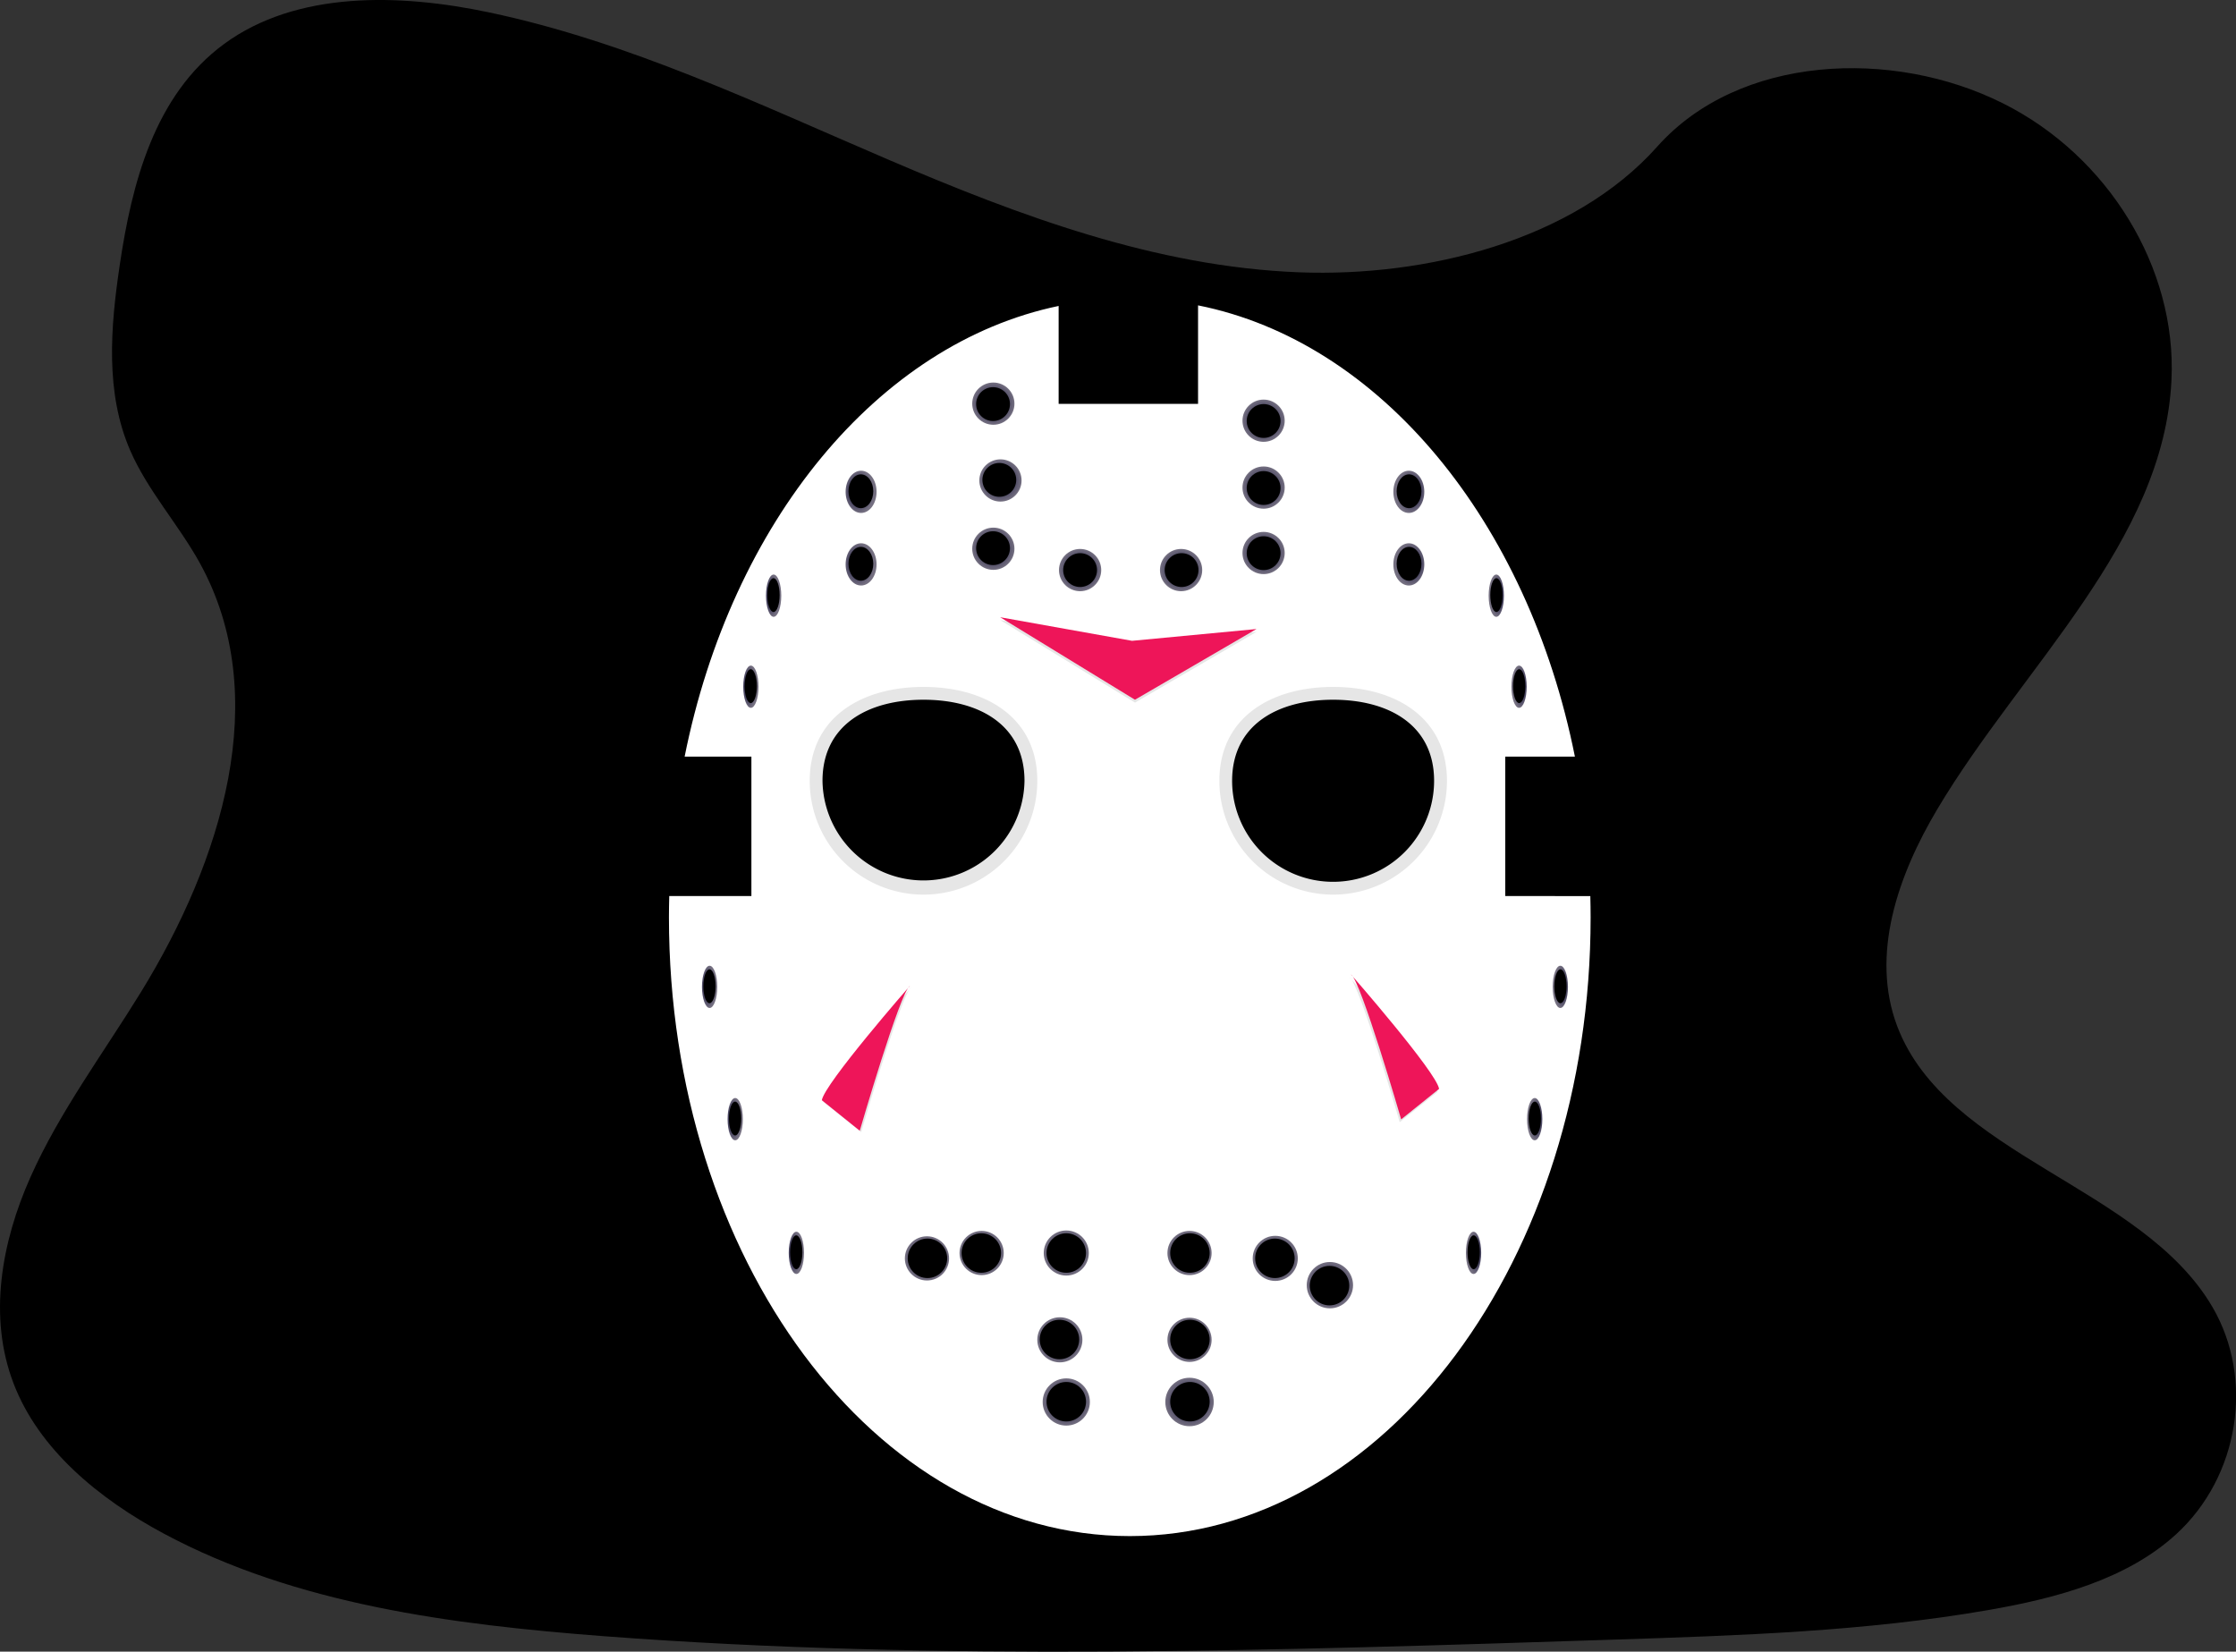 <svg xmlns="http://www.w3.org/2000/svg" xmlns:xlink="http://www.w3.org/1999/xlink" data-name="Layer 1" width="1156" height="853.87" viewBox="0 0 1156 853.87"><rect x="0" y="0" width="1156" height="853.87" fill="#333333" stroke="none"/><defs><radialGradient id="aa9bbbd4-ef44-4ca3-807a-29cf227bcd20-35" cx="513.55" cy="208.68" r="10.92" gradientUnits="userSpaceOnUse"><stop offset="0" stop-color="#212149"/><stop offset="0.27" stop-color="#201f45" stop-opacity="0.95"/><stop offset="0.63" stop-color="#1c183b" stop-opacity="0.81"/><stop offset="1" stop-color="#170f2c" stop-opacity="0.6"/></radialGradient><radialGradient id="f75c1103-dbdd-40e9-8416-4e642e18aa3d-36" cx="517.23" cy="248.39" r="10.92" xlink:href="#aa9bbbd4-ef44-4ca3-807a-29cf227bcd20-35"/><radialGradient id="ec36dd4b-0cc3-4d86-81db-93869b0f2b53-37" cx="513.55" cy="283.69" r="10.92" xlink:href="#aa9bbbd4-ef44-4ca3-807a-29cf227bcd20-35"/><radialGradient id="a08c9c89-6c7b-4448-9345-21cfa6153722-38" cx="491.25" cy="277.34" r="10.92" gradientTransform="translate(85.29 -23.07) scale(0.73 1)" xlink:href="#aa9bbbd4-ef44-4ca3-807a-29cf227bcd20-35"/><radialGradient id="f46b9fb5-5ad5-4ca4-9cd1-b2bf013e2a18-39" cx="491.25" cy="314.84" r="10.92" gradientTransform="translate(85.29 -23.07) scale(0.73 1)" xlink:href="#aa9bbbd4-ef44-4ca3-807a-29cf227bcd20-35"/><radialGradient id="fc3266a2-4bdb-4538-8728-bd62083ffd21-40" cx="536.66" cy="331.02" r="10.92" gradientTransform="translate(205.65 -23.07) scale(0.36 1)" xlink:href="#aa9bbbd4-ef44-4ca3-807a-29cf227bcd20-35"/><radialGradient id="fa09a408-e8f2-48b5-9115-b1d0155c2f4f-41" cx="504.16" cy="378.09" r="10.92" gradientTransform="translate(205.65 -23.07) scale(0.36 1)" xlink:href="#aa9bbbd4-ef44-4ca3-807a-29cf227bcd20-35"/><radialGradient id="fca221e4-dacf-4335-8ab4-56b46fb39daf-42" cx="445.26" cy="533.25" r="10.92" gradientTransform="translate(205.65 -23.07) scale(0.36 1)" xlink:href="#aa9bbbd4-ef44-4ca3-807a-29cf227bcd20-35"/><radialGradient id="f2997733-82f7-43b3-b4a2-9aeda5f60e4b-43" cx="481.82" cy="601.64" r="10.92" gradientTransform="translate(205.65 -23.07) scale(0.36 1)" xlink:href="#aa9bbbd4-ef44-4ca3-807a-29cf227bcd20-35"/><radialGradient id="ec2ecb09-d4ef-422b-ae79-01558496b342-44" cx="569.16" cy="670.77" r="10.92" gradientTransform="translate(205.65 -23.07) scale(0.36 1)" xlink:href="#aa9bbbd4-ef44-4ca3-807a-29cf227bcd20-35"/><radialGradient id="af02bd59-7446-488a-b8fc-bdc2c13ac0e6-45" cx="422.57" cy="533.25" r="10.92" gradientTransform="matrix(-0.36, 0, 0, 1, 959.68, -23.07)" xlink:href="#aa9bbbd4-ef44-4ca3-807a-29cf227bcd20-35"/><radialGradient id="b5addac3-d630-47be-b564-26fd2b071e44-46" cx="459.13" cy="601.64" r="10.92" gradientTransform="matrix(-0.36, 0, 0, 1, 959.68, -23.07)" xlink:href="#aa9bbbd4-ef44-4ca3-807a-29cf227bcd20-35"/><radialGradient id="e2b10429-1806-4563-a497-43955a3c409a-47" cx="546.46" cy="670.77" r="10.92" gradientTransform="matrix(-0.36, 0, 0, 1, 959.68, -23.07)" xlink:href="#aa9bbbd4-ef44-4ca3-807a-29cf227bcd20-35"/><radialGradient id="b449913b-a3bd-4b7e-b74e-3a16dce6057b-48" cx="480.03" cy="277.34" r="10.92" gradientTransform="matrix(-0.73, 0, 0, 1, 1080.03, -23.07)" xlink:href="#aa9bbbd4-ef44-4ca3-807a-29cf227bcd20-35"/><radialGradient id="bce6c7e1-aabc-4c98-abcc-29250c8d974d-49" cx="480.03" cy="314.84" r="10.92" gradientTransform="matrix(-0.73, 0, 0, 1, 1080.03, -23.07)" xlink:href="#aa9bbbd4-ef44-4ca3-807a-29cf227bcd20-35"/><radialGradient id="b10cd907-f59d-4772-b6f8-ffb2d28c9e39-50" cx="513.96" cy="331.02" r="10.92" gradientTransform="matrix(-0.36, 0, 0, 1, 959.68, -23.07)" xlink:href="#aa9bbbd4-ef44-4ca3-807a-29cf227bcd20-35"/><radialGradient id="a28a0d57-7e7e-49a6-bfc5-af83b54b7f1a-51" cx="481.47" cy="378.09" r="10.92" gradientTransform="matrix(-0.36, 0, 0, 1, 959.68, -23.07)" xlink:href="#aa9bbbd4-ef44-4ca3-807a-29cf227bcd20-35"/><radialGradient id="b67486d2-28a2-4f82-9a1f-909f0b144cbf-52" cx="558.41" cy="294.72" r="10.92" xlink:href="#aa9bbbd4-ef44-4ca3-807a-29cf227bcd20-35"/><radialGradient id="f76811de-0b5d-4efb-a2df-9fe3ccd8d456-53" cx="653.27" cy="285.89" r="10.92" xlink:href="#aa9bbbd4-ef44-4ca3-807a-29cf227bcd20-35"/><radialGradient id="b7b52b38-6a72-4f89-b212-7aab327f5f79-54" cx="653.27" cy="217.5" r="10.92" xlink:href="#aa9bbbd4-ef44-4ca3-807a-29cf227bcd20-35"/><radialGradient id="f0303255-e146-4596-9c51-c51b560eb4fb-55" cx="610.62" cy="294.72" r="10.92" xlink:href="#aa9bbbd4-ef44-4ca3-807a-29cf227bcd20-35"/><radialGradient id="b13687c7-cd46-4f44-ab29-b845786a55b0-56" cx="653.27" cy="252.07" r="10.92" xlink:href="#aa9bbbd4-ef44-4ca3-807a-29cf227bcd20-35"/><radialGradient id="e4017582-7cc3-4ac4-be99-2b4943951817-57" cx="551.26" cy="647.79" r="11.66" xlink:href="#aa9bbbd4-ef44-4ca3-807a-29cf227bcd20-35"/><radialGradient id="ad01df78-22d8-4ee7-8853-2fc7c66e3b71-58" cx="479.24" cy="650.56" r="11.43" xlink:href="#aa9bbbd4-ef44-4ca3-807a-29cf227bcd20-35"/><radialGradient id="e5a5dc48-fbd4-48c2-9cbf-92bd2991bcf4-59" cx="507.5" cy="647.79" r="11.43" xlink:href="#aa9bbbd4-ef44-4ca3-807a-29cf227bcd20-35"/><radialGradient id="e602db05-3e75-4048-afe7-67e8fbe7b2d8-60" cx="547.94" cy="692.66" r="11.66" xlink:href="#aa9bbbd4-ef44-4ca3-807a-29cf227bcd20-35"/><radialGradient id="a676eb09-aa41-45f8-978f-be6c5f3689b5-61" cx="614.98" cy="692.66" r="11.43" xlink:href="#aa9bbbd4-ef44-4ca3-807a-29cf227bcd20-35"/><radialGradient id="a937236e-0e06-4591-b47e-3dd295b2bcb0-62" cx="614.98" cy="724.8" r="12.53" xlink:href="#aa9bbbd4-ef44-4ca3-807a-29cf227bcd20-35"/><radialGradient id="b39e97d1-ca86-432b-bd97-52352e7b3773-63" cx="551.26" cy="724.8" r="12.21" xlink:href="#aa9bbbd4-ef44-4ca3-807a-29cf227bcd20-35"/><radialGradient id="fc474cf9-3058-4652-a3eb-1b903cb1f5bb-64" cx="614.98" cy="647.79" r="11.43" xlink:href="#aa9bbbd4-ef44-4ca3-807a-29cf227bcd20-35"/><radialGradient id="ad9ade79-bd55-4960-b46c-c177ee8625dc-65" cx="659.3" cy="650.56" r="11.66" xlink:href="#aa9bbbd4-ef44-4ca3-807a-29cf227bcd20-35"/><radialGradient id="e263ef8a-1c9f-4b4d-bc1b-0aff5b6a28d8-66" cx="687.55" cy="664.41" r="11.98" xlink:href="#aa9bbbd4-ef44-4ca3-807a-29cf227bcd20-35"/></defs><title>jason mask</title><path d="M693.65,163.85C619.54,161,549,134.6,481.55,105.72s-134.16-60.9-206.49-76.2c-46.53-9.85-99.73-11.24-137.22,16.29C101.77,72.3,90.11,118,83.85,160.46c-4.72,31.92-7.49,65.52,5.43,95.41,9,20.75,24.89,38.19,35.91,58.06,38.32,69.15,11.23,154.43-30.3,222-19.48,31.68-42.07,61.89-57.11,95.61S15.8,703.84,29,738.24c13,34.09,44.1,59.7,77.75,77.71,68.35,36.58,148.89,47,227.43,53,173.85,13.12,348.63,7.44,522.94,1.75,64.51-2.11,129.3-4.24,192.76-15.25,35.24-6.12,71.63-15.82,97.21-39.24,32.48-29.74,40.53-80.09,18.77-117.38-36.51-62.54-137.44-78.07-163-145.19-14-37,.38-78.1,20.79-112.37,43.79-73.5,117.18-138,121-222,2.66-57.71-32.62-115.5-87.17-142.8-57.18-28.62-136.47-25-178.66,22.36C835.42,147.59,759.08,166.35,693.65,163.85Z" transform="translate(-22 -23.07)" fill="#000000"/><path d="M800.22,486.3V414.24h36c-24.29-121.53-100.55-214.5-194.83-233.3v50.92H569.31V181.24c-93.61,19.47-169.2,112.1-193.36,233h34.52V486.3H368c-.09,3.67-.16,7.34-.16,11,0,176.68,106.68,319.9,238.27,319.9S844.34,674,844.34,497.33c0-3.69-.06-7.36-.15-11Z" transform="translate(-22 -23.07)" fill="#fff"/><path d="M558.28,426.74a58.83,58.83,0,0,1-117.66,0c0-32.49,26.34-48.54,58.83-48.54S558.28,394.25,558.28,426.74Z" transform="translate(-22 -23.07)" opacity="0.1"/><path d="M551.66,426.74a52.22,52.22,0,0,1-104.43,0c0-28.84,23.38-41.92,52.22-41.92S551.66,397.9,551.66,426.74Z" transform="translate(-22 -23.07)" fill="#000000"/><circle cx="513.55" cy="208.68" r="10.92" fill="url(#aa9bbbd4-ef44-4ca3-807a-29cf227bcd20-35)"/><path d="M652.41,426.74a58.83,58.83,0,0,0,117.66,0c0-32.49-26.34-48.54-58.83-48.54S652.41,394.25,652.41,426.74Z" transform="translate(-22 -23.07)" opacity="0.1"/><path d="M659,426.74a52.21,52.21,0,1,0,104.42,0c0-28.84-23.38-41.92-52.21-41.92S659,397.9,659,426.74Z" transform="translate(-22 -23.07)" fill="#000000"/><circle cx="517.23" cy="248.39" r="10.92" fill="url(#f75c1103-dbdd-40e9-8416-4e642e18aa3d-36)"/><circle cx="513.4" cy="208.91" r="8.74" fill="#000000"/><circle cx="516.64" cy="248.09" r="8.74" fill="#000000"/><circle cx="513.55" cy="283.69" r="10.92" fill="url(#ec36dd4b-0cc3-4d86-81db-93869b0f2b53-37)"/><circle cx="513.4" cy="283.39" r="8.74" fill="#000000"/><ellipse cx="445.18" cy="254.27" rx="8" ry="10.92" fill="url(#a08c9c89-6c7b-4448-9345-21cfa6153722-38)"/><ellipse cx="445.07" cy="253.97" rx="6.41" ry="8.74" fill="#000000"/><ellipse cx="445.18" cy="291.78" rx="8" ry="10.92" fill="url(#f46b9fb5-5ad5-4ca4-9cd1-b2bf013e2a18-39)"/><ellipse cx="445.07" cy="291.47" rx="6.41" ry="8.74" fill="#000000"/><ellipse cx="399.96" cy="307.96" rx="3.95" ry="10.92" fill="url(#fc3266a2-4bdb-4538-8728-bd62083ffd21-40)"/><ellipse cx="399.9" cy="307.65" rx="3.17" ry="8.74" fill="#000000"/><ellipse cx="388.19" cy="355.02" rx="3.95" ry="10.92" fill="url(#fa09a408-e8f2-48b5-9115-b1d0155c2f4f-41)"/><ellipse cx="388.14" cy="354.72" rx="3.17" ry="8.74" fill="#000000"/><ellipse cx="366.86" cy="510.19" rx="3.95" ry="10.92" fill="url(#fca221e4-dacf-4335-8ab4-56b46fb39daf-42)"/><ellipse cx="366.81" cy="509.88" rx="3.17" ry="8.74" fill="#000000"/><ellipse cx="380.1" cy="578.58" rx="3.95" ry="10.92" fill="url(#f2997733-82f7-43b3-b4a2-9aeda5f60e4b-43)"/><ellipse cx="380.05" cy="578.27" rx="3.17" ry="8.74" fill="#000000"/><ellipse cx="411.72" cy="647.7" rx="3.95" ry="10.92" fill="url(#ec2ecb09-d4ef-422b-ae79-01558496b342-44)"/><ellipse cx="411.67" cy="647.4" rx="3.17" ry="8.74" fill="#000000"/><ellipse cx="806.68" cy="510.19" rx="3.95" ry="10.92" fill="url(#af02bd59-7446-488a-b8fc-bdc2c13ac0e6-45)"/><ellipse cx="806.73" cy="509.88" rx="3.17" ry="8.74" fill="#000000"/><ellipse cx="793.44" cy="578.58" rx="3.95" ry="10.92" fill="url(#b5addac3-d630-47be-b564-26fd2b071e44-46)"/><ellipse cx="793.49" cy="578.27" rx="3.17" ry="8.74" fill="#000000"/><ellipse cx="761.82" cy="647.7" rx="3.95" ry="10.92" fill="url(#e2b10429-1806-4563-a497-43955a3c409a-47)"/><ellipse cx="761.87" cy="647.4" rx="3.17" ry="8.74" fill="#000000"/><ellipse cx="728.36" cy="254.27" rx="8" ry="10.92" fill="url(#b449913b-a3bd-4b7e-b74e-3a16dce6057b-48)"/><ellipse cx="728.47" cy="253.97" rx="6.41" ry="8.74" fill="#000000"/><ellipse cx="728.36" cy="291.78" rx="8" ry="10.92" fill="url(#bce6c7e1-aabc-4c98-abcc-29250c8d974d-49)"/><ellipse cx="728.47" cy="291.47" rx="6.41" ry="8.74" fill="#000000"/><ellipse cx="773.58" cy="307.96" rx="3.95" ry="10.92" fill="url(#b10cd907-f59d-4772-b6f8-ffb2d28c9e39-50)"/><ellipse cx="773.64" cy="307.65" rx="3.17" ry="8.74" fill="#000000"/><ellipse cx="785.35" cy="355.02" rx="3.95" ry="10.92" fill="url(#a28a0d57-7e7e-49a6-bfc5-af83b54b7f1a-51)"/><ellipse cx="785.4" cy="354.72" rx="3.17" ry="8.74" fill="#000000"/><circle cx="558.41" cy="294.72" r="10.92" fill="url(#b67486d2-28a2-4f82-9a1f-909f0b144cbf-52)"/><circle cx="653.27" cy="285.89" r="10.92" fill="url(#f76811de-0b5d-4efb-a2df-9fe3ccd8d456-53)"/><circle cx="653.27" cy="217.5" r="10.92" fill="url(#b7b52b38-6a72-4f89-b212-7aab327f5f79-54)"/><circle cx="610.62" cy="294.72" r="10.92" fill="url(#f0303255-e146-4596-9c51-c51b560eb4fb-55)"/><circle cx="653.27" cy="252.07" r="10.92" fill="url(#b13687c7-cd46-4f44-ab29-b845786a55b0-56)"/><circle cx="558.41" cy="294.72" r="8.74" fill="#000000"/><circle cx="610.87" cy="294.72" r="8.74" fill="#000000"/><circle cx="653.29" cy="285.98" r="8.74" fill="#000000"/><circle cx="653.29" cy="252.3" r="8.74" fill="#000000"/><circle cx="653.29" cy="217.65" r="8.74" fill="#000000"/><polygon points="517.08 320.57 585.25 332.76 649.61 326.67 586.77 363.23 517.08 320.57" opacity="0.1"/><polygon points="517.08 319.1 585.25 331.29 649.61 325.19 586.77 361.75 517.08 319.1" fill="#ee1559"/><circle cx="551.26" cy="647.79" r="11.66" fill="url(#e4017582-7cc3-4ac4-be99-2b4943951817-57)"/><circle cx="479.24" cy="650.56" r="11.43" fill="url(#ad01df78-22d8-4ee7-8853-2fc7c66e3b71-58)"/><circle cx="507.5" cy="647.79" r="11.43" fill="url(#e5a5dc48-fbd4-48c2-9cbf-92bd2991bcf4-59)"/><circle cx="547.94" cy="692.66" r="11.66" fill="url(#e602db05-3e75-4048-afe7-67e8fbe7b2d8-60)"/><circle cx="614.98" cy="692.66" r="11.43" fill="url(#a676eb09-aa41-45f8-978f-be6c5f3689b5-61)"/><circle cx="614.98" cy="724.8" r="12.53" fill="url(#a937236e-0e06-4591-b47e-3dd295b2bcb0-62)"/><circle cx="551.26" cy="724.8" r="12.21" fill="url(#b39e97d1-ca86-432b-bd97-52352e7b3773-63)"/><circle cx="614.98" cy="647.79" r="11.43" fill="url(#fc474cf9-3058-4652-a3eb-1b903cb1f5bb-64)"/><circle cx="659.3" cy="650.56" r="11.66" fill="url(#ad9ade79-bd55-4960-b46c-c177ee8625dc-65)"/><circle cx="687.55" cy="664.41" r="11.98" fill="url(#e263ef8a-1c9f-4b4d-bc1b-0aff5b6a28d8-66)"/><circle cx="551.26" cy="647.79" r="10.2" fill="#000000"/><circle cx="507.34" cy="647.79" r="10.2" fill="#000000"/><circle cx="479.49" cy="650.53" r="10.2" fill="#000000"/><circle cx="615.19" cy="647.79" r="10.2" fill="#000000"/><circle cx="659.12" cy="650.53" r="10.2" fill="#000000"/><circle cx="687.35" cy="664.65" r="10.2" fill="#000000"/><circle cx="615.19" cy="692.5" r="10.2" fill="#000000"/><circle cx="615.19" cy="724.66" r="10.2" fill="#000000"/><circle cx="547.73" cy="692.5" r="10.2" fill="#000000"/><circle cx="551.26" cy="724.66" r="10.2" fill="#000000"/><path d="M447.63,592.61l19.6,15.77s20.89-72,26-75C493.23,533.37,448.91,584.09,447.63,592.61Z" transform="translate(-22 -23.07)" opacity="0.1"/><path d="M446.89,591.87l19.61,15.77s20.88-72,26-75C492.49,532.63,448.17,583.35,446.89,591.87Z" transform="translate(-22 -23.07)" fill="#ee1559"/><path d="M765.26,587.46l-19.6,15.77s-20.88-72-26-75C719.66,528.22,764,578.94,765.26,587.46Z" transform="translate(-22 -23.07)" opacity="0.1"/><path d="M766,586l-19.61,15.77s-20.88-72-26-75C720.4,526.75,764.72,577.47,766,586Z" transform="translate(-22 -23.07)" fill="#ee1559"/></svg>